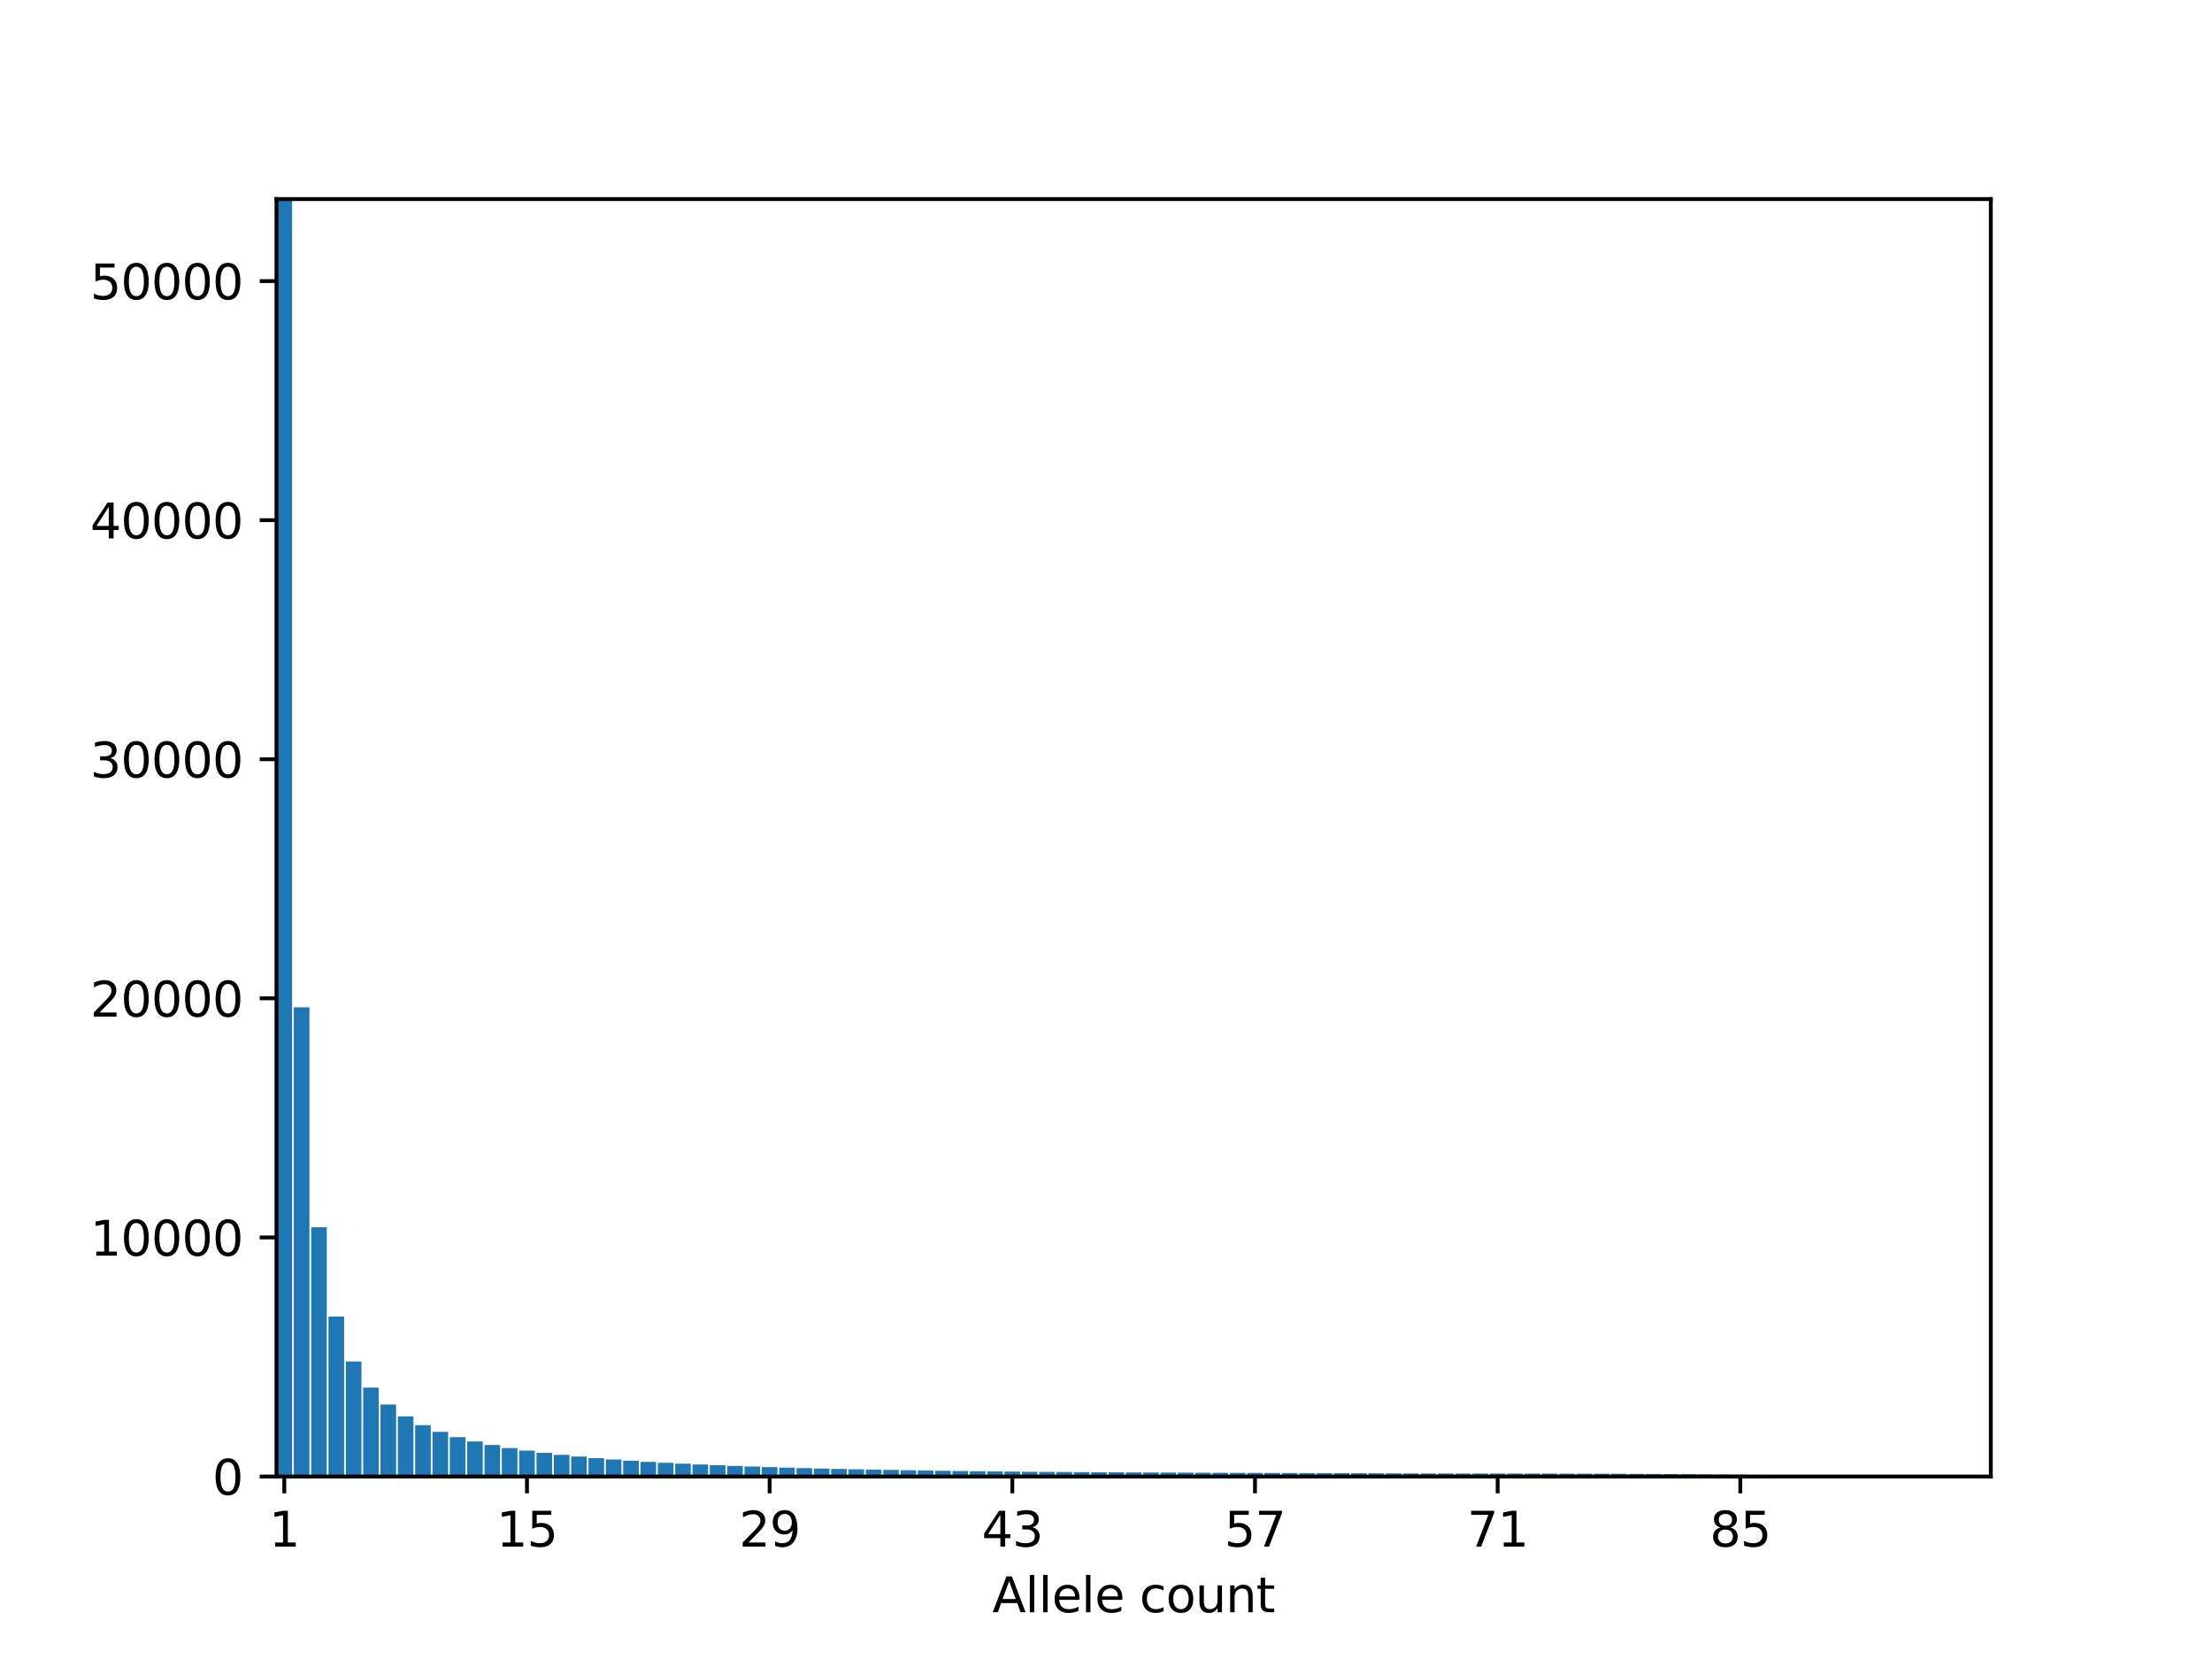 <?xml version="1.0" encoding="utf-8" standalone="no"?>
<!DOCTYPE svg PUBLIC "-//W3C//DTD SVG 1.1//EN"
  "http://www.w3.org/Graphics/SVG/1.1/DTD/svg11.dtd">
<svg height="345.6pt" version="1.1" viewBox="0 0 460.8 345.6" width="460.8pt" xmlns="http://www.w3.org/2000/svg" xmlns:xlink="http://www.w3.org/1999/xlink">
 <defs>
  <style type="text/css">*{stroke-linecap:butt;stroke-linejoin:round;}</style>
 </defs>
 <g id="figure_1">
  <g id="patch_1">
   <path d="M 0 345.6 
L 460.8 345.6 
L 460.8 0 
L 0 0 
z
" style="fill:#ffffff;"/>
  </g>
  <g id="axes_1">
   <g id="patch_2">
    <path d="M 57.6 307.584 
L 414.72 307.584 
L 414.72 41.472 
L 57.6 41.472 
z
" style="fill:#ffffff;"/>
   </g>
   <g id="patch_3">
    <path clip-path="url(#p6b95703ff7)" d="M 57.6 307.584 
L 60.85 307.584 
L 60.85 41.472 
L 57.6 41.472 
z
" style="fill:#1f77b4;"/>
   </g>
   <g id="patch_4">
    <path clip-path="url(#p6b95703ff7)" d="M 61.211 307.584 
L 64.461 307.584 
L 64.461 209.842 
L 61.211 209.842 
z
" style="fill:#1f77b4;"/>
   </g>
   <g id="patch_5">
    <path clip-path="url(#p6b95703ff7)" d="M 64.822 307.584 
L 68.072 307.584 
L 68.072 255.667 
L 64.822 255.667 
z
" style="fill:#1f77b4;"/>
   </g>
   <g id="patch_6">
    <path clip-path="url(#p6b95703ff7)" d="M 68.433 307.584 
L 71.683 307.584 
L 71.683 274.262 
L 68.433 274.262 
z
" style="fill:#1f77b4;"/>
   </g>
   <g id="patch_7">
    <path clip-path="url(#p6b95703ff7)" d="M 72.044 307.584 
L 75.294 307.584 
L 75.294 283.622 
L 72.044 283.622 
z
" style="fill:#1f77b4;"/>
   </g>
   <g id="patch_8">
    <path clip-path="url(#p6b95703ff7)" d="M 75.655 307.584 
L 78.904 307.584 
L 78.904 289.068 
L 75.655 289.068 
z
" style="fill:#1f77b4;"/>
   </g>
   <g id="patch_9">
    <path clip-path="url(#p6b95703ff7)" d="M 79.266 307.584 
L 82.515 307.584 
L 82.515 292.592 
L 79.266 292.592 
z
" style="fill:#1f77b4;"/>
   </g>
   <g id="patch_10">
    <path clip-path="url(#p6b95703ff7)" d="M 82.876 307.584 
L 86.126 307.584 
L 86.126 295.059 
L 82.876 295.059 
z
" style="fill:#1f77b4;"/>
   </g>
   <g id="patch_11">
    <path clip-path="url(#p6b95703ff7)" d="M 86.487 307.584 
L 89.737 307.584 
L 89.737 296.881 
L 86.487 296.881 
z
" style="fill:#1f77b4;"/>
   </g>
   <g id="patch_12">
    <path clip-path="url(#p6b95703ff7)" d="M 90.098 307.584 
L 93.348 307.584 
L 93.348 298.28 
L 90.098 298.28 
z
" style="fill:#1f77b4;"/>
   </g>
   <g id="patch_13">
    <path clip-path="url(#p6b95703ff7)" d="M 93.709 307.584 
L 96.959 307.584 
L 96.959 299.385 
L 93.709 299.385 
z
" style="fill:#1f77b4;"/>
   </g>
   <g id="patch_14">
    <path clip-path="url(#p6b95703ff7)" d="M 97.32 307.584 
L 100.57 307.584 
L 100.57 300.281 
L 97.32 300.281 
z
" style="fill:#1f77b4;"/>
   </g>
   <g id="patch_15">
    <path clip-path="url(#p6b95703ff7)" d="M 100.931 307.584 
L 104.181 307.584 
L 104.181 301.025 
L 100.931 301.025 
z
" style="fill:#1f77b4;"/>
   </g>
   <g id="patch_16">
    <path clip-path="url(#p6b95703ff7)" d="M 104.542 307.584 
L 107.792 307.584 
L 107.792 301.653 
L 104.542 301.653 
z
" style="fill:#1f77b4;"/>
   </g>
   <g id="patch_17">
    <path clip-path="url(#p6b95703ff7)" d="M 108.153 307.584 
L 111.403 307.584 
L 111.403 302.191 
L 108.153 302.191 
z
" style="fill:#1f77b4;"/>
   </g>
   <g id="patch_18">
    <path clip-path="url(#p6b95703ff7)" d="M 111.764 307.584 
L 115.014 307.584 
L 115.014 302.659 
L 111.764 302.659 
z
" style="fill:#1f77b4;"/>
   </g>
   <g id="patch_19">
    <path clip-path="url(#p6b95703ff7)" d="M 115.375 307.584 
L 118.625 307.584 
L 118.625 303.069 
L 115.375 303.069 
z
" style="fill:#1f77b4;"/>
   </g>
   <g id="patch_20">
    <path clip-path="url(#p6b95703ff7)" d="M 118.986 307.584 
L 122.235 307.584 
L 122.235 303.432 
L 118.986 303.432 
z
" style="fill:#1f77b4;"/>
   </g>
   <g id="patch_21">
    <path clip-path="url(#p6b95703ff7)" d="M 122.597 307.584 
L 125.846 307.584 
L 125.846 303.756 
L 122.597 303.756 
z
" style="fill:#1f77b4;"/>
   </g>
   <g id="patch_22">
    <path clip-path="url(#p6b95703ff7)" d="M 126.207 307.584 
L 129.457 307.584 
L 129.457 304.044 
L 126.207 304.044 
z
" style="fill:#1f77b4;"/>
   </g>
   <g id="patch_23">
    <path clip-path="url(#p6b95703ff7)" d="M 129.818 307.584 
L 133.068 307.584 
L 133.068 304.301 
L 129.818 304.301 
z
" style="fill:#1f77b4;"/>
   </g>
   <g id="patch_24">
    <path clip-path="url(#p6b95703ff7)" d="M 133.429 307.584 
L 136.679 307.584 
L 136.679 304.53 
L 133.429 304.53 
z
" style="fill:#1f77b4;"/>
   </g>
   <g id="patch_25">
    <path clip-path="url(#p6b95703ff7)" d="M 137.04 307.584 
L 140.29 307.584 
L 140.29 304.735 
L 137.04 304.735 
z
" style="fill:#1f77b4;"/>
   </g>
   <g id="patch_26">
    <path clip-path="url(#p6b95703ff7)" d="M 140.651 307.584 
L 143.901 307.584 
L 143.901 304.92 
L 140.651 304.92 
z
" style="fill:#1f77b4;"/>
   </g>
   <g id="patch_27">
    <path clip-path="url(#p6b95703ff7)" d="M 144.262 307.584 
L 147.512 307.584 
L 147.512 305.086 
L 144.262 305.086 
z
" style="fill:#1f77b4;"/>
   </g>
   <g id="patch_28">
    <path clip-path="url(#p6b95703ff7)" d="M 147.873 307.584 
L 151.123 307.584 
L 151.123 305.238 
L 147.873 305.238 
z
" style="fill:#1f77b4;"/>
   </g>
   <g id="patch_29">
    <path clip-path="url(#p6b95703ff7)" d="M 151.484 307.584 
L 154.734 307.584 
L 154.734 305.378 
L 151.484 305.378 
z
" style="fill:#1f77b4;"/>
   </g>
   <g id="patch_30">
    <path clip-path="url(#p6b95703ff7)" d="M 155.095 307.584 
L 158.345 307.584 
L 158.345 305.506 
L 155.095 305.506 
z
" style="fill:#1f77b4;"/>
   </g>
   <g id="patch_31">
    <path clip-path="url(#p6b95703ff7)" d="M 158.706 307.584 
L 161.956 307.584 
L 161.956 305.624 
L 158.706 305.624 
z
" style="fill:#1f77b4;"/>
   </g>
   <g id="patch_32">
    <path clip-path="url(#p6b95703ff7)" d="M 162.317 307.584 
L 165.567 307.584 
L 165.567 305.732 
L 162.317 305.732 
z
" style="fill:#1f77b4;"/>
   </g>
   <g id="patch_33">
    <path clip-path="url(#p6b95703ff7)" d="M 165.928 307.584 
L 169.177 307.584 
L 169.177 305.831 
L 165.928 305.831 
z
" style="fill:#1f77b4;"/>
   </g>
   <g id="patch_34">
    <path clip-path="url(#p6b95703ff7)" d="M 169.539 307.584 
L 172.788 307.584 
L 172.788 305.921 
L 169.539 305.921 
z
" style="fill:#1f77b4;"/>
   </g>
   <g id="patch_35">
    <path clip-path="url(#p6b95703ff7)" d="M 173.149 307.584 
L 176.399 307.584 
L 176.399 306.003 
L 173.149 306.003 
z
" style="fill:#1f77b4;"/>
   </g>
   <g id="patch_36">
    <path clip-path="url(#p6b95703ff7)" d="M 176.76 307.584 
L 180.01 307.584 
L 180.01 306.079 
L 176.76 306.079 
z
" style="fill:#1f77b4;"/>
   </g>
   <g id="patch_37">
    <path clip-path="url(#p6b95703ff7)" d="M 180.371 307.584 
L 183.621 307.584 
L 183.621 306.148 
L 180.371 306.148 
z
" style="fill:#1f77b4;"/>
   </g>
   <g id="patch_38">
    <path clip-path="url(#p6b95703ff7)" d="M 183.982 307.584 
L 187.232 307.584 
L 187.232 306.213 
L 183.982 306.213 
z
" style="fill:#1f77b4;"/>
   </g>
   <g id="patch_39">
    <path clip-path="url(#p6b95703ff7)" d="M 187.593 307.584 
L 190.843 307.584 
L 190.843 306.274 
L 187.593 306.274 
z
" style="fill:#1f77b4;"/>
   </g>
   <g id="patch_40">
    <path clip-path="url(#p6b95703ff7)" d="M 191.204 307.584 
L 194.454 307.584 
L 194.454 306.331 
L 191.204 306.331 
z
" style="fill:#1f77b4;"/>
   </g>
   <g id="patch_41">
    <path clip-path="url(#p6b95703ff7)" d="M 194.815 307.584 
L 198.065 307.584 
L 198.065 306.386 
L 194.815 306.386 
z
" style="fill:#1f77b4;"/>
   </g>
   <g id="patch_42">
    <path clip-path="url(#p6b95703ff7)" d="M 198.426 307.584 
L 201.676 307.584 
L 201.676 306.436 
L 198.426 306.436 
z
" style="fill:#1f77b4;"/>
   </g>
   <g id="patch_43">
    <path clip-path="url(#p6b95703ff7)" d="M 202.037 307.584 
L 205.287 307.584 
L 205.287 306.484 
L 202.037 306.484 
z
" style="fill:#1f77b4;"/>
   </g>
   <g id="patch_44">
    <path clip-path="url(#p6b95703ff7)" d="M 205.648 307.584 
L 208.898 307.584 
L 208.898 306.526 
L 205.648 306.526 
z
" style="fill:#1f77b4;"/>
   </g>
   <g id="patch_45">
    <path clip-path="url(#p6b95703ff7)" d="M 209.259 307.584 
L 212.508 307.584 
L 212.508 306.565 
L 209.259 306.565 
z
" style="fill:#1f77b4;"/>
   </g>
   <g id="patch_46">
    <path clip-path="url(#p6b95703ff7)" d="M 212.87 307.584 
L 216.119 307.584 
L 216.119 306.599 
L 212.87 306.599 
z
" style="fill:#1f77b4;"/>
   </g>
   <g id="patch_47">
    <path clip-path="url(#p6b95703ff7)" d="M 216.48 307.584 
L 219.73 307.584 
L 219.73 306.628 
L 216.48 306.628 
z
" style="fill:#1f77b4;"/>
   </g>
   <g id="patch_48">
    <path clip-path="url(#p6b95703ff7)" d="M 220.091 307.584 
L 223.341 307.584 
L 223.341 306.653 
L 220.091 306.653 
z
" style="fill:#1f77b4;"/>
   </g>
   <g id="patch_49">
    <path clip-path="url(#p6b95703ff7)" d="M 223.702 307.584 
L 226.952 307.584 
L 226.952 306.676 
L 223.702 306.676 
z
" style="fill:#1f77b4;"/>
   </g>
   <g id="patch_50">
    <path clip-path="url(#p6b95703ff7)" d="M 227.313 307.584 
L 230.563 307.584 
L 230.563 306.695 
L 227.313 306.695 
z
" style="fill:#1f77b4;"/>
   </g>
   <g id="patch_51">
    <path clip-path="url(#p6b95703ff7)" d="M 230.924 307.584 
L 234.174 307.584 
L 234.174 306.713 
L 230.924 306.713 
z
" style="fill:#1f77b4;"/>
   </g>
   <g id="patch_52">
    <path clip-path="url(#p6b95703ff7)" d="M 234.535 307.584 
L 237.785 307.584 
L 237.785 306.729 
L 234.535 306.729 
z
" style="fill:#1f77b4;"/>
   </g>
   <g id="patch_53">
    <path clip-path="url(#p6b95703ff7)" d="M 238.146 307.584 
L 241.396 307.584 
L 241.396 306.745 
L 238.146 306.745 
z
" style="fill:#1f77b4;"/>
   </g>
   <g id="patch_54">
    <path clip-path="url(#p6b95703ff7)" d="M 241.757 307.584 
L 245.007 307.584 
L 245.007 306.76 
L 241.757 306.76 
z
" style="fill:#1f77b4;"/>
   </g>
   <g id="patch_55">
    <path clip-path="url(#p6b95703ff7)" d="M 245.368 307.584 
L 248.618 307.584 
L 248.618 306.775 
L 245.368 306.775 
z
" style="fill:#1f77b4;"/>
   </g>
   <g id="patch_56">
    <path clip-path="url(#p6b95703ff7)" d="M 248.979 307.584 
L 252.229 307.584 
L 252.229 306.789 
L 248.979 306.789 
z
" style="fill:#1f77b4;"/>
   </g>
   <g id="patch_57">
    <path clip-path="url(#p6b95703ff7)" d="M 252.59 307.584 
L 255.84 307.584 
L 255.84 306.803 
L 252.59 306.803 
z
" style="fill:#1f77b4;"/>
   </g>
   <g id="patch_58">
    <path clip-path="url(#p6b95703ff7)" d="M 256.201 307.584 
L 259.45 307.584 
L 259.45 306.817 
L 256.201 306.817 
z
" style="fill:#1f77b4;"/>
   </g>
   <g id="patch_59">
    <path clip-path="url(#p6b95703ff7)" d="M 259.812 307.584 
L 263.061 307.584 
L 263.061 306.83 
L 259.812 306.83 
z
" style="fill:#1f77b4;"/>
   </g>
   <g id="patch_60">
    <path clip-path="url(#p6b95703ff7)" d="M 263.422 307.584 
L 266.672 307.584 
L 266.672 306.843 
L 263.422 306.843 
z
" style="fill:#1f77b4;"/>
   </g>
   <g id="patch_61">
    <path clip-path="url(#p6b95703ff7)" d="M 267.033 307.584 
L 270.283 307.584 
L 270.283 306.856 
L 267.033 306.856 
z
" style="fill:#1f77b4;"/>
   </g>
   <g id="patch_62">
    <path clip-path="url(#p6b95703ff7)" d="M 270.644 307.584 
L 273.894 307.584 
L 273.894 306.87 
L 270.644 306.87 
z
" style="fill:#1f77b4;"/>
   </g>
   <g id="patch_63">
    <path clip-path="url(#p6b95703ff7)" d="M 274.255 307.584 
L 277.505 307.584 
L 277.505 306.883 
L 274.255 306.883 
z
" style="fill:#1f77b4;"/>
   </g>
   <g id="patch_64">
    <path clip-path="url(#p6b95703ff7)" d="M 277.866 307.584 
L 281.116 307.584 
L 281.116 306.896 
L 277.866 306.896 
z
" style="fill:#1f77b4;"/>
   </g>
   <g id="patch_65">
    <path clip-path="url(#p6b95703ff7)" d="M 281.477 307.584 
L 284.727 307.584 
L 284.727 306.91 
L 281.477 306.91 
z
" style="fill:#1f77b4;"/>
   </g>
   <g id="patch_66">
    <path clip-path="url(#p6b95703ff7)" d="M 285.088 307.584 
L 288.338 307.584 
L 288.338 306.922 
L 285.088 306.922 
z
" style="fill:#1f77b4;"/>
   </g>
   <g id="patch_67">
    <path clip-path="url(#p6b95703ff7)" d="M 288.699 307.584 
L 291.949 307.584 
L 291.949 306.934 
L 288.699 306.934 
z
" style="fill:#1f77b4;"/>
   </g>
   <g id="patch_68">
    <path clip-path="url(#p6b95703ff7)" d="M 292.31 307.584 
L 295.56 307.584 
L 295.56 306.944 
L 292.31 306.944 
z
" style="fill:#1f77b4;"/>
   </g>
   <g id="patch_69">
    <path clip-path="url(#p6b95703ff7)" d="M 295.921 307.584 
L 299.171 307.584 
L 299.171 306.952 
L 295.921 306.952 
z
" style="fill:#1f77b4;"/>
   </g>
   <g id="patch_70">
    <path clip-path="url(#p6b95703ff7)" d="M 299.532 307.584 
L 302.781 307.584 
L 302.781 306.958 
L 299.532 306.958 
z
" style="fill:#1f77b4;"/>
   </g>
   <g id="patch_71">
    <path clip-path="url(#p6b95703ff7)" d="M 303.143 307.584 
L 306.392 307.584 
L 306.392 306.963 
L 303.143 306.963 
z
" style="fill:#1f77b4;"/>
   </g>
   <g id="patch_72">
    <path clip-path="url(#p6b95703ff7)" d="M 306.753 307.584 
L 310.003 307.584 
L 310.003 306.966 
L 306.753 306.966 
z
" style="fill:#1f77b4;"/>
   </g>
   <g id="patch_73">
    <path clip-path="url(#p6b95703ff7)" d="M 310.364 307.584 
L 313.614 307.584 
L 313.614 306.969 
L 310.364 306.969 
z
" style="fill:#1f77b4;"/>
   </g>
   <g id="patch_74">
    <path clip-path="url(#p6b95703ff7)" d="M 313.975 307.584 
L 317.225 307.584 
L 317.225 306.972 
L 313.975 306.972 
z
" style="fill:#1f77b4;"/>
   </g>
   <g id="patch_75">
    <path clip-path="url(#p6b95703ff7)" d="M 317.586 307.584 
L 320.836 307.584 
L 320.836 306.976 
L 317.586 306.976 
z
" style="fill:#1f77b4;"/>
   </g>
   <g id="patch_76">
    <path clip-path="url(#p6b95703ff7)" d="M 321.197 307.584 
L 324.447 307.584 
L 324.447 306.981 
L 321.197 306.981 
z
" style="fill:#1f77b4;"/>
   </g>
   <g id="patch_77">
    <path clip-path="url(#p6b95703ff7)" d="M 324.808 307.584 
L 328.058 307.584 
L 328.058 306.988 
L 324.808 306.988 
z
" style="fill:#1f77b4;"/>
   </g>
   <g id="patch_78">
    <path clip-path="url(#p6b95703ff7)" d="M 328.419 307.584 
L 331.669 307.584 
L 331.669 306.997 
L 328.419 306.997 
z
" style="fill:#1f77b4;"/>
   </g>
   <g id="patch_79">
    <path clip-path="url(#p6b95703ff7)" d="M 332.03 307.584 
L 335.28 307.584 
L 335.28 307.009 
L 332.03 307.009 
z
" style="fill:#1f77b4;"/>
   </g>
   <g id="patch_80">
    <path clip-path="url(#p6b95703ff7)" d="M 335.641 307.584 
L 338.891 307.584 
L 338.891 307.022 
L 335.641 307.022 
z
" style="fill:#1f77b4;"/>
   </g>
   <g id="patch_81">
    <path clip-path="url(#p6b95703ff7)" d="M 339.252 307.584 
L 342.502 307.584 
L 342.502 307.038 
L 339.252 307.038 
z
" style="fill:#1f77b4;"/>
   </g>
   <g id="patch_82">
    <path clip-path="url(#p6b95703ff7)" d="M 342.863 307.584 
L 346.113 307.584 
L 346.113 307.057 
L 342.863 307.057 
z
" style="fill:#1f77b4;"/>
   </g>
   <g id="patch_83">
    <path clip-path="url(#p6b95703ff7)" d="M 346.474 307.584 
L 349.723 307.584 
L 349.723 307.079 
L 346.474 307.079 
z
" style="fill:#1f77b4;"/>
   </g>
   <g id="patch_84">
    <path clip-path="url(#p6b95703ff7)" d="M 350.085 307.584 
L 353.334 307.584 
L 353.334 307.104 
L 350.085 307.104 
z
" style="fill:#1f77b4;"/>
   </g>
   <g id="patch_85">
    <path clip-path="url(#p6b95703ff7)" d="M 353.695 307.584 
L 356.945 307.584 
L 356.945 307.133 
L 353.695 307.133 
z
" style="fill:#1f77b4;"/>
   </g>
   <g id="patch_86">
    <path clip-path="url(#p6b95703ff7)" d="M 357.306 307.584 
L 360.556 307.584 
L 360.556 307.164 
L 357.306 307.164 
z
" style="fill:#1f77b4;"/>
   </g>
   <g id="patch_87">
    <path clip-path="url(#p6b95703ff7)" d="M 360.917 307.584 
L 364.167 307.584 
L 364.167 307.198 
L 360.917 307.198 
z
" style="fill:#1f77b4;"/>
   </g>
   <g id="patch_88">
    <path clip-path="url(#p6b95703ff7)" d="M 364.528 307.584 
L 367.778 307.584 
L 367.778 307.233 
L 364.528 307.233 
z
" style="fill:#1f77b4;"/>
   </g>
   <g id="patch_89">
    <path clip-path="url(#p6b95703ff7)" d="M 368.139 307.584 
L 371.389 307.584 
L 371.389 307.269 
L 368.139 307.269 
z
" style="fill:#1f77b4;"/>
   </g>
   <g id="patch_90">
    <path clip-path="url(#p6b95703ff7)" d="M 371.75 307.584 
L 375 307.584 
L 375 307.306 
L 371.75 307.306 
z
" style="fill:#1f77b4;"/>
   </g>
   <g id="patch_91">
    <path clip-path="url(#p6b95703ff7)" d="M 375.361 307.584 
L 378.611 307.584 
L 378.611 307.342 
L 375.361 307.342 
z
" style="fill:#1f77b4;"/>
   </g>
   <g id="patch_92">
    <path clip-path="url(#p6b95703ff7)" d="M 378.972 307.584 
L 382.222 307.584 
L 382.222 307.378 
L 378.972 307.378 
z
" style="fill:#1f77b4;"/>
   </g>
   <g id="patch_93">
    <path clip-path="url(#p6b95703ff7)" d="M 382.583 307.584 
L 385.833 307.584 
L 385.833 307.412 
L 382.583 307.412 
z
" style="fill:#1f77b4;"/>
   </g>
   <g id="patch_94">
    <path clip-path="url(#p6b95703ff7)" d="M 386.194 307.584 
L 389.444 307.584 
L 389.444 307.444 
L 386.194 307.444 
z
" style="fill:#1f77b4;"/>
   </g>
   <g id="patch_95">
    <path clip-path="url(#p6b95703ff7)" d="M 389.805 307.584 
L 393.054 307.584 
L 393.054 307.473 
L 389.805 307.473 
z
" style="fill:#1f77b4;"/>
   </g>
   <g id="patch_96">
    <path clip-path="url(#p6b95703ff7)" d="M 393.416 307.584 
L 396.665 307.584 
L 396.665 307.498 
L 393.416 307.498 
z
" style="fill:#1f77b4;"/>
   </g>
   <g id="patch_97">
    <path clip-path="url(#p6b95703ff7)" d="M 397.026 307.584 
L 400.276 307.584 
L 400.276 307.519 
L 397.026 307.519 
z
" style="fill:#1f77b4;"/>
   </g>
   <g id="patch_98">
    <path clip-path="url(#p6b95703ff7)" d="M 400.637 307.584 
L 403.887 307.584 
L 403.887 307.534 
L 400.637 307.534 
z
" style="fill:#1f77b4;"/>
   </g>
   <g id="patch_99">
    <path clip-path="url(#p6b95703ff7)" d="M 404.248 307.584 
L 407.498 307.584 
L 407.498 307.544 
L 404.248 307.544 
z
" style="fill:#1f77b4;"/>
   </g>
   <g id="patch_100">
    <path clip-path="url(#p6b95703ff7)" d="M 407.859 307.584 
L 411.109 307.584 
L 411.109 307.549 
L 407.859 307.549 
z
" style="fill:#1f77b4;"/>
   </g>
   <g id="patch_101">
    <path clip-path="url(#p6b95703ff7)" d="M 411.47 307.584 
L 414.72 307.584 
L 414.72 307.552 
L 411.47 307.552 
z
" style="fill:#1f77b4;"/>
   </g>
   <g id="matplotlib.axis_1">
    <g id="xtick_1">
     <g id="line2d_1">
      <defs>
       <path d="M 0 0 
L 0 3.5 
" id="m2a98b2d345" style="stroke:#000000;stroke-width:0.8;"/>
      </defs>
      <g>
       <use style="stroke:#000000;stroke-width:0.8;" x="59.225" xlink:href="#m2a98b2d345" y="307.584"/>
      </g>
     </g>
     <g id="text_1">
      <!-- 1 -->
      <g transform="translate(56.044 322.182)scale(0.1 -0.1)">
       <defs>
        <path d="M 794 531 
L 1825 531 
L 1825 4091 
L 703 3866 
L 703 4441 
L 1819 4666 
L 2450 4666 
L 2450 531 
L 3481 531 
L 3481 0 
L 794 0 
L 794 531 
z
" id="DejaVuSans-31" transform="scale(0.016)"/>
       </defs>
       <use xlink:href="#DejaVuSans-31"/>
      </g>
     </g>
    </g>
    <g id="xtick_2">
     <g id="line2d_2">
      <g>
       <use style="stroke:#000000;stroke-width:0.8;" x="109.778" xlink:href="#m2a98b2d345" y="307.584"/>
      </g>
     </g>
     <g id="text_2">
      <!-- 15 -->
      <g transform="translate(103.415 322.182)scale(0.1 -0.1)">
       <defs>
        <path d="M 691 4666 
L 3169 4666 
L 3169 4134 
L 1269 4134 
L 1269 2991 
Q 1406 3038 1543 3061 
Q 1681 3084 1819 3084 
Q 2600 3084 3056 2656 
Q 3513 2228 3513 1497 
Q 3513 744 3044 326 
Q 2575 -91 1722 -91 
Q 1428 -91 1123 -41 
Q 819 9 494 109 
L 494 744 
Q 775 591 1075 516 
Q 1375 441 1709 441 
Q 2250 441 2565 725 
Q 2881 1009 2881 1497 
Q 2881 1984 2565 2268 
Q 2250 2553 1709 2553 
Q 1456 2553 1204 2497 
Q 953 2441 691 2322 
L 691 4666 
z
" id="DejaVuSans-35" transform="scale(0.016)"/>
       </defs>
       <use xlink:href="#DejaVuSans-31"/>
       <use x="63.623" xlink:href="#DejaVuSans-35"/>
      </g>
     </g>
    </g>
    <g id="xtick_3">
     <g id="line2d_3">
      <g>
       <use style="stroke:#000000;stroke-width:0.8;" x="160.331" xlink:href="#m2a98b2d345" y="307.584"/>
      </g>
     </g>
     <g id="text_3">
      <!-- 29 -->
      <g transform="translate(153.968 322.182)scale(0.1 -0.1)">
       <defs>
        <path d="M 1228 531 
L 3431 531 
L 3431 0 
L 469 0 
L 469 531 
Q 828 903 1448 1529 
Q 2069 2156 2228 2338 
Q 2531 2678 2651 2914 
Q 2772 3150 2772 3378 
Q 2772 3750 2511 3984 
Q 2250 4219 1831 4219 
Q 1534 4219 1204 4116 
Q 875 4013 500 3803 
L 500 4441 
Q 881 4594 1212 4672 
Q 1544 4750 1819 4750 
Q 2544 4750 2975 4387 
Q 3406 4025 3406 3419 
Q 3406 3131 3298 2873 
Q 3191 2616 2906 2266 
Q 2828 2175 2409 1742 
Q 1991 1309 1228 531 
z
" id="DejaVuSans-32" transform="scale(0.016)"/>
        <path d="M 703 97 
L 703 672 
Q 941 559 1184 500 
Q 1428 441 1663 441 
Q 2288 441 2617 861 
Q 2947 1281 2994 2138 
Q 2813 1869 2534 1725 
Q 2256 1581 1919 1581 
Q 1219 1581 811 2004 
Q 403 2428 403 3163 
Q 403 3881 828 4315 
Q 1253 4750 1959 4750 
Q 2769 4750 3195 4129 
Q 3622 3509 3622 2328 
Q 3622 1225 3098 567 
Q 2575 -91 1691 -91 
Q 1453 -91 1209 -44 
Q 966 3 703 97 
z
M 1959 2075 
Q 2384 2075 2632 2365 
Q 2881 2656 2881 3163 
Q 2881 3666 2632 3958 
Q 2384 4250 1959 4250 
Q 1534 4250 1286 3958 
Q 1038 3666 1038 3163 
Q 1038 2656 1286 2365 
Q 1534 2075 1959 2075 
z
" id="DejaVuSans-39" transform="scale(0.016)"/>
       </defs>
       <use xlink:href="#DejaVuSans-32"/>
       <use x="63.623" xlink:href="#DejaVuSans-39"/>
      </g>
     </g>
    </g>
    <g id="xtick_4">
     <g id="line2d_4">
      <g>
       <use style="stroke:#000000;stroke-width:0.8;" x="210.884" xlink:href="#m2a98b2d345" y="307.584"/>
      </g>
     </g>
     <g id="text_4">
      <!-- 43 -->
      <g transform="translate(204.521 322.182)scale(0.1 -0.1)">
       <defs>
        <path d="M 2419 4116 
L 825 1625 
L 2419 1625 
L 2419 4116 
z
M 2253 4666 
L 3047 4666 
L 3047 1625 
L 3713 1625 
L 3713 1100 
L 3047 1100 
L 3047 0 
L 2419 0 
L 2419 1100 
L 313 1100 
L 313 1709 
L 2253 4666 
z
" id="DejaVuSans-34" transform="scale(0.016)"/>
        <path d="M 2597 2516 
Q 3050 2419 3304 2112 
Q 3559 1806 3559 1356 
Q 3559 666 3084 287 
Q 2609 -91 1734 -91 
Q 1441 -91 1130 -33 
Q 819 25 488 141 
L 488 750 
Q 750 597 1062 519 
Q 1375 441 1716 441 
Q 2309 441 2620 675 
Q 2931 909 2931 1356 
Q 2931 1769 2642 2001 
Q 2353 2234 1838 2234 
L 1294 2234 
L 1294 2753 
L 1863 2753 
Q 2328 2753 2575 2939 
Q 2822 3125 2822 3475 
Q 2822 3834 2567 4026 
Q 2313 4219 1838 4219 
Q 1578 4219 1281 4162 
Q 984 4106 628 3988 
L 628 4550 
Q 988 4650 1302 4700 
Q 1616 4750 1894 4750 
Q 2613 4750 3031 4423 
Q 3450 4097 3450 3541 
Q 3450 3153 3228 2886 
Q 3006 2619 2597 2516 
z
" id="DejaVuSans-33" transform="scale(0.016)"/>
       </defs>
       <use xlink:href="#DejaVuSans-34"/>
       <use x="63.623" xlink:href="#DejaVuSans-33"/>
      </g>
     </g>
    </g>
    <g id="xtick_5">
     <g id="line2d_5">
      <g>
       <use style="stroke:#000000;stroke-width:0.8;" x="261.436" xlink:href="#m2a98b2d345" y="307.584"/>
      </g>
     </g>
     <g id="text_5">
      <!-- 57 -->
      <g transform="translate(255.074 322.182)scale(0.1 -0.1)">
       <defs>
        <path d="M 525 4666 
L 3525 4666 
L 3525 4397 
L 1831 0 
L 1172 0 
L 2766 4134 
L 525 4134 
L 525 4666 
z
" id="DejaVuSans-37" transform="scale(0.016)"/>
       </defs>
       <use xlink:href="#DejaVuSans-35"/>
       <use x="63.623" xlink:href="#DejaVuSans-37"/>
      </g>
     </g>
    </g>
    <g id="xtick_6">
     <g id="line2d_6">
      <g>
       <use style="stroke:#000000;stroke-width:0.8;" x="311.989" xlink:href="#m2a98b2d345" y="307.584"/>
      </g>
     </g>
     <g id="text_6">
      <!-- 71 -->
      <g transform="translate(305.627 322.182)scale(0.1 -0.1)">
       <use xlink:href="#DejaVuSans-37"/>
       <use x="63.623" xlink:href="#DejaVuSans-31"/>
      </g>
     </g>
    </g>
    <g id="xtick_7">
     <g id="line2d_7">
      <g>
       <use style="stroke:#000000;stroke-width:0.8;" x="362.542" xlink:href="#m2a98b2d345" y="307.584"/>
      </g>
     </g>
     <g id="text_7">
      <!-- 85 -->
      <g transform="translate(356.18 322.182)scale(0.1 -0.1)">
       <defs>
        <path d="M 2034 2216 
Q 1584 2216 1326 1975 
Q 1069 1734 1069 1313 
Q 1069 891 1326 650 
Q 1584 409 2034 409 
Q 2484 409 2743 651 
Q 3003 894 3003 1313 
Q 3003 1734 2745 1975 
Q 2488 2216 2034 2216 
z
M 1403 2484 
Q 997 2584 770 2862 
Q 544 3141 544 3541 
Q 544 4100 942 4425 
Q 1341 4750 2034 4750 
Q 2731 4750 3128 4425 
Q 3525 4100 3525 3541 
Q 3525 3141 3298 2862 
Q 3072 2584 2669 2484 
Q 3125 2378 3379 2068 
Q 3634 1759 3634 1313 
Q 3634 634 3220 271 
Q 2806 -91 2034 -91 
Q 1263 -91 848 271 
Q 434 634 434 1313 
Q 434 1759 690 2068 
Q 947 2378 1403 2484 
z
M 1172 3481 
Q 1172 3119 1398 2916 
Q 1625 2713 2034 2713 
Q 2441 2713 2670 2916 
Q 2900 3119 2900 3481 
Q 2900 3844 2670 4047 
Q 2441 4250 2034 4250 
Q 1625 4250 1398 4047 
Q 1172 3844 1172 3481 
z
" id="DejaVuSans-38" transform="scale(0.016)"/>
       </defs>
       <use xlink:href="#DejaVuSans-38"/>
       <use x="63.623" xlink:href="#DejaVuSans-35"/>
      </g>
     </g>
    </g>
    <g id="text_8">
     <!-- Allele count -->
     <g transform="translate(206.724 335.861)scale(0.1 -0.1)">
      <defs>
       <path d="M 2188 4044 
L 1331 1722 
L 3047 1722 
L 2188 4044 
z
M 1831 4666 
L 2547 4666 
L 4325 0 
L 3669 0 
L 3244 1197 
L 1141 1197 
L 716 0 
L 50 0 
L 1831 4666 
z
" id="DejaVuSans-41" transform="scale(0.016)"/>
       <path d="M 603 4863 
L 1178 4863 
L 1178 0 
L 603 0 
L 603 4863 
z
" id="DejaVuSans-6c" transform="scale(0.016)"/>
       <path d="M 3597 1894 
L 3597 1613 
L 953 1613 
Q 991 1019 1311 708 
Q 1631 397 2203 397 
Q 2534 397 2845 478 
Q 3156 559 3463 722 
L 3463 178 
Q 3153 47 2828 -22 
Q 2503 -91 2169 -91 
Q 1331 -91 842 396 
Q 353 884 353 1716 
Q 353 2575 817 3079 
Q 1281 3584 2069 3584 
Q 2775 3584 3186 3129 
Q 3597 2675 3597 1894 
z
M 3022 2063 
Q 3016 2534 2758 2815 
Q 2500 3097 2075 3097 
Q 1594 3097 1305 2825 
Q 1016 2553 972 2059 
L 3022 2063 
z
" id="DejaVuSans-65" transform="scale(0.016)"/>
       <path id="DejaVuSans-20" transform="scale(0.016)"/>
       <path d="M 3122 3366 
L 3122 2828 
Q 2878 2963 2633 3030 
Q 2388 3097 2138 3097 
Q 1578 3097 1268 2742 
Q 959 2388 959 1747 
Q 959 1106 1268 751 
Q 1578 397 2138 397 
Q 2388 397 2633 464 
Q 2878 531 3122 666 
L 3122 134 
Q 2881 22 2623 -34 
Q 2366 -91 2075 -91 
Q 1284 -91 818 406 
Q 353 903 353 1747 
Q 353 2603 823 3093 
Q 1294 3584 2113 3584 
Q 2378 3584 2631 3529 
Q 2884 3475 3122 3366 
z
" id="DejaVuSans-63" transform="scale(0.016)"/>
       <path d="M 1959 3097 
Q 1497 3097 1228 2736 
Q 959 2375 959 1747 
Q 959 1119 1226 758 
Q 1494 397 1959 397 
Q 2419 397 2687 759 
Q 2956 1122 2956 1747 
Q 2956 2369 2687 2733 
Q 2419 3097 1959 3097 
z
M 1959 3584 
Q 2709 3584 3137 3096 
Q 3566 2609 3566 1747 
Q 3566 888 3137 398 
Q 2709 -91 1959 -91 
Q 1206 -91 779 398 
Q 353 888 353 1747 
Q 353 2609 779 3096 
Q 1206 3584 1959 3584 
z
" id="DejaVuSans-6f" transform="scale(0.016)"/>
       <path d="M 544 1381 
L 544 3500 
L 1119 3500 
L 1119 1403 
Q 1119 906 1312 657 
Q 1506 409 1894 409 
Q 2359 409 2629 706 
Q 2900 1003 2900 1516 
L 2900 3500 
L 3475 3500 
L 3475 0 
L 2900 0 
L 2900 538 
Q 2691 219 2414 64 
Q 2138 -91 1772 -91 
Q 1169 -91 856 284 
Q 544 659 544 1381 
z
M 1991 3584 
L 1991 3584 
z
" id="DejaVuSans-75" transform="scale(0.016)"/>
       <path d="M 3513 2113 
L 3513 0 
L 2938 0 
L 2938 2094 
Q 2938 2591 2744 2837 
Q 2550 3084 2163 3084 
Q 1697 3084 1428 2787 
Q 1159 2491 1159 1978 
L 1159 0 
L 581 0 
L 581 3500 
L 1159 3500 
L 1159 2956 
Q 1366 3272 1645 3428 
Q 1925 3584 2291 3584 
Q 2894 3584 3203 3211 
Q 3513 2838 3513 2113 
z
" id="DejaVuSans-6e" transform="scale(0.016)"/>
       <path d="M 1172 4494 
L 1172 3500 
L 2356 3500 
L 2356 3053 
L 1172 3053 
L 1172 1153 
Q 1172 725 1289 603 
Q 1406 481 1766 481 
L 2356 481 
L 2356 0 
L 1766 0 
Q 1100 0 847 248 
Q 594 497 594 1153 
L 594 3053 
L 172 3053 
L 172 3500 
L 594 3500 
L 594 4494 
L 1172 4494 
z
" id="DejaVuSans-74" transform="scale(0.016)"/>
      </defs>
      <use xlink:href="#DejaVuSans-41"/>
      <use x="68.408" xlink:href="#DejaVuSans-6c"/>
      <use x="96.191" xlink:href="#DejaVuSans-6c"/>
      <use x="123.975" xlink:href="#DejaVuSans-65"/>
      <use x="185.498" xlink:href="#DejaVuSans-6c"/>
      <use x="213.281" xlink:href="#DejaVuSans-65"/>
      <use x="274.805" xlink:href="#DejaVuSans-20"/>
      <use x="306.592" xlink:href="#DejaVuSans-63"/>
      <use x="361.572" xlink:href="#DejaVuSans-6f"/>
      <use x="422.754" xlink:href="#DejaVuSans-75"/>
      <use x="486.133" xlink:href="#DejaVuSans-6e"/>
      <use x="549.512" xlink:href="#DejaVuSans-74"/>
     </g>
    </g>
   </g>
   <g id="matplotlib.axis_2">
    <g id="ytick_1">
     <g id="line2d_8">
      <defs>
       <path d="M 0 0 
L -3.5 0 
" id="m8a449c87b5" style="stroke:#000000;stroke-width:0.8;"/>
      </defs>
      <g>
       <use style="stroke:#000000;stroke-width:0.8;" x="57.6" xlink:href="#m8a449c87b5" y="307.584"/>
      </g>
     </g>
     <g id="text_9">
      <!-- 0 -->
      <g transform="translate(44.237 311.383)scale(0.1 -0.1)">
       <defs>
        <path d="M 2034 4250 
Q 1547 4250 1301 3770 
Q 1056 3291 1056 2328 
Q 1056 1369 1301 889 
Q 1547 409 2034 409 
Q 2525 409 2770 889 
Q 3016 1369 3016 2328 
Q 3016 3291 2770 3770 
Q 2525 4250 2034 4250 
z
M 2034 4750 
Q 2819 4750 3233 4129 
Q 3647 3509 3647 2328 
Q 3647 1150 3233 529 
Q 2819 -91 2034 -91 
Q 1250 -91 836 529 
Q 422 1150 422 2328 
Q 422 3509 836 4129 
Q 1250 4750 2034 4750 
z
" id="DejaVuSans-30" transform="scale(0.016)"/>
       </defs>
       <use xlink:href="#DejaVuSans-30"/>
      </g>
     </g>
    </g>
    <g id="ytick_2">
     <g id="line2d_9">
      <g>
       <use style="stroke:#000000;stroke-width:0.8;" x="57.6" xlink:href="#m8a449c87b5" y="257.779"/>
      </g>
     </g>
     <g id="text_10">
      <!-- 10000 -->
      <g transform="translate(18.788 261.578)scale(0.1 -0.1)">
       <use xlink:href="#DejaVuSans-31"/>
       <use x="63.623" xlink:href="#DejaVuSans-30"/>
       <use x="127.246" xlink:href="#DejaVuSans-30"/>
       <use x="190.869" xlink:href="#DejaVuSans-30"/>
       <use x="254.492" xlink:href="#DejaVuSans-30"/>
      </g>
     </g>
    </g>
    <g id="ytick_3">
     <g id="line2d_10">
      <g>
       <use style="stroke:#000000;stroke-width:0.8;" x="57.6" xlink:href="#m8a449c87b5" y="207.973"/>
      </g>
     </g>
     <g id="text_11">
      <!-- 20000 -->
      <g transform="translate(18.788 211.772)scale(0.1 -0.1)">
       <use xlink:href="#DejaVuSans-32"/>
       <use x="63.623" xlink:href="#DejaVuSans-30"/>
       <use x="127.246" xlink:href="#DejaVuSans-30"/>
       <use x="190.869" xlink:href="#DejaVuSans-30"/>
       <use x="254.492" xlink:href="#DejaVuSans-30"/>
      </g>
     </g>
    </g>
    <g id="ytick_4">
     <g id="line2d_11">
      <g>
       <use style="stroke:#000000;stroke-width:0.8;" x="57.6" xlink:href="#m8a449c87b5" y="158.168"/>
      </g>
     </g>
     <g id="text_12">
      <!-- 30000 -->
      <g transform="translate(18.788 161.967)scale(0.1 -0.1)">
       <use xlink:href="#DejaVuSans-33"/>
       <use x="63.623" xlink:href="#DejaVuSans-30"/>
       <use x="127.246" xlink:href="#DejaVuSans-30"/>
       <use x="190.869" xlink:href="#DejaVuSans-30"/>
       <use x="254.492" xlink:href="#DejaVuSans-30"/>
      </g>
     </g>
    </g>
    <g id="ytick_5">
     <g id="line2d_12">
      <g>
       <use style="stroke:#000000;stroke-width:0.8;" x="57.6" xlink:href="#m8a449c87b5" y="108.362"/>
      </g>
     </g>
     <g id="text_13">
      <!-- 40000 -->
      <g transform="translate(18.788 112.162)scale(0.1 -0.1)">
       <use xlink:href="#DejaVuSans-34"/>
       <use x="63.623" xlink:href="#DejaVuSans-30"/>
       <use x="127.246" xlink:href="#DejaVuSans-30"/>
       <use x="190.869" xlink:href="#DejaVuSans-30"/>
       <use x="254.492" xlink:href="#DejaVuSans-30"/>
      </g>
     </g>
    </g>
    <g id="ytick_6">
     <g id="line2d_13">
      <g>
       <use style="stroke:#000000;stroke-width:0.8;" x="57.6" xlink:href="#m8a449c87b5" y="58.557"/>
      </g>
     </g>
     <g id="text_14">
      <!-- 50000 -->
      <g transform="translate(18.788 62.356)scale(0.1 -0.1)">
       <use xlink:href="#DejaVuSans-35"/>
       <use x="63.623" xlink:href="#DejaVuSans-30"/>
       <use x="127.246" xlink:href="#DejaVuSans-30"/>
       <use x="190.869" xlink:href="#DejaVuSans-30"/>
       <use x="254.492" xlink:href="#DejaVuSans-30"/>
      </g>
     </g>
    </g>
   </g>
   <g id="patch_102">
    <path d="M 57.6 307.584 
L 57.6 41.472 
" style="fill:none;stroke:#000000;stroke-linecap:square;stroke-linejoin:miter;stroke-width:0.8;"/>
   </g>
   <g id="patch_103">
    <path d="M 414.72 307.584 
L 414.72 41.472 
" style="fill:none;stroke:#000000;stroke-linecap:square;stroke-linejoin:miter;stroke-width:0.8;"/>
   </g>
   <g id="patch_104">
    <path d="M 57.6 307.584 
L 414.72 307.584 
" style="fill:none;stroke:#000000;stroke-linecap:square;stroke-linejoin:miter;stroke-width:0.8;"/>
   </g>
   <g id="patch_105">
    <path d="M 57.6 41.472 
L 414.72 41.472 
" style="fill:none;stroke:#000000;stroke-linecap:square;stroke-linejoin:miter;stroke-width:0.8;"/>
   </g>
  </g>
 </g>
 <defs>
  <clipPath id="p6b95703ff7">
   <rect height="266.112" width="357.12" x="57.6" y="41.472"/>
  </clipPath>
 </defs>
</svg>
